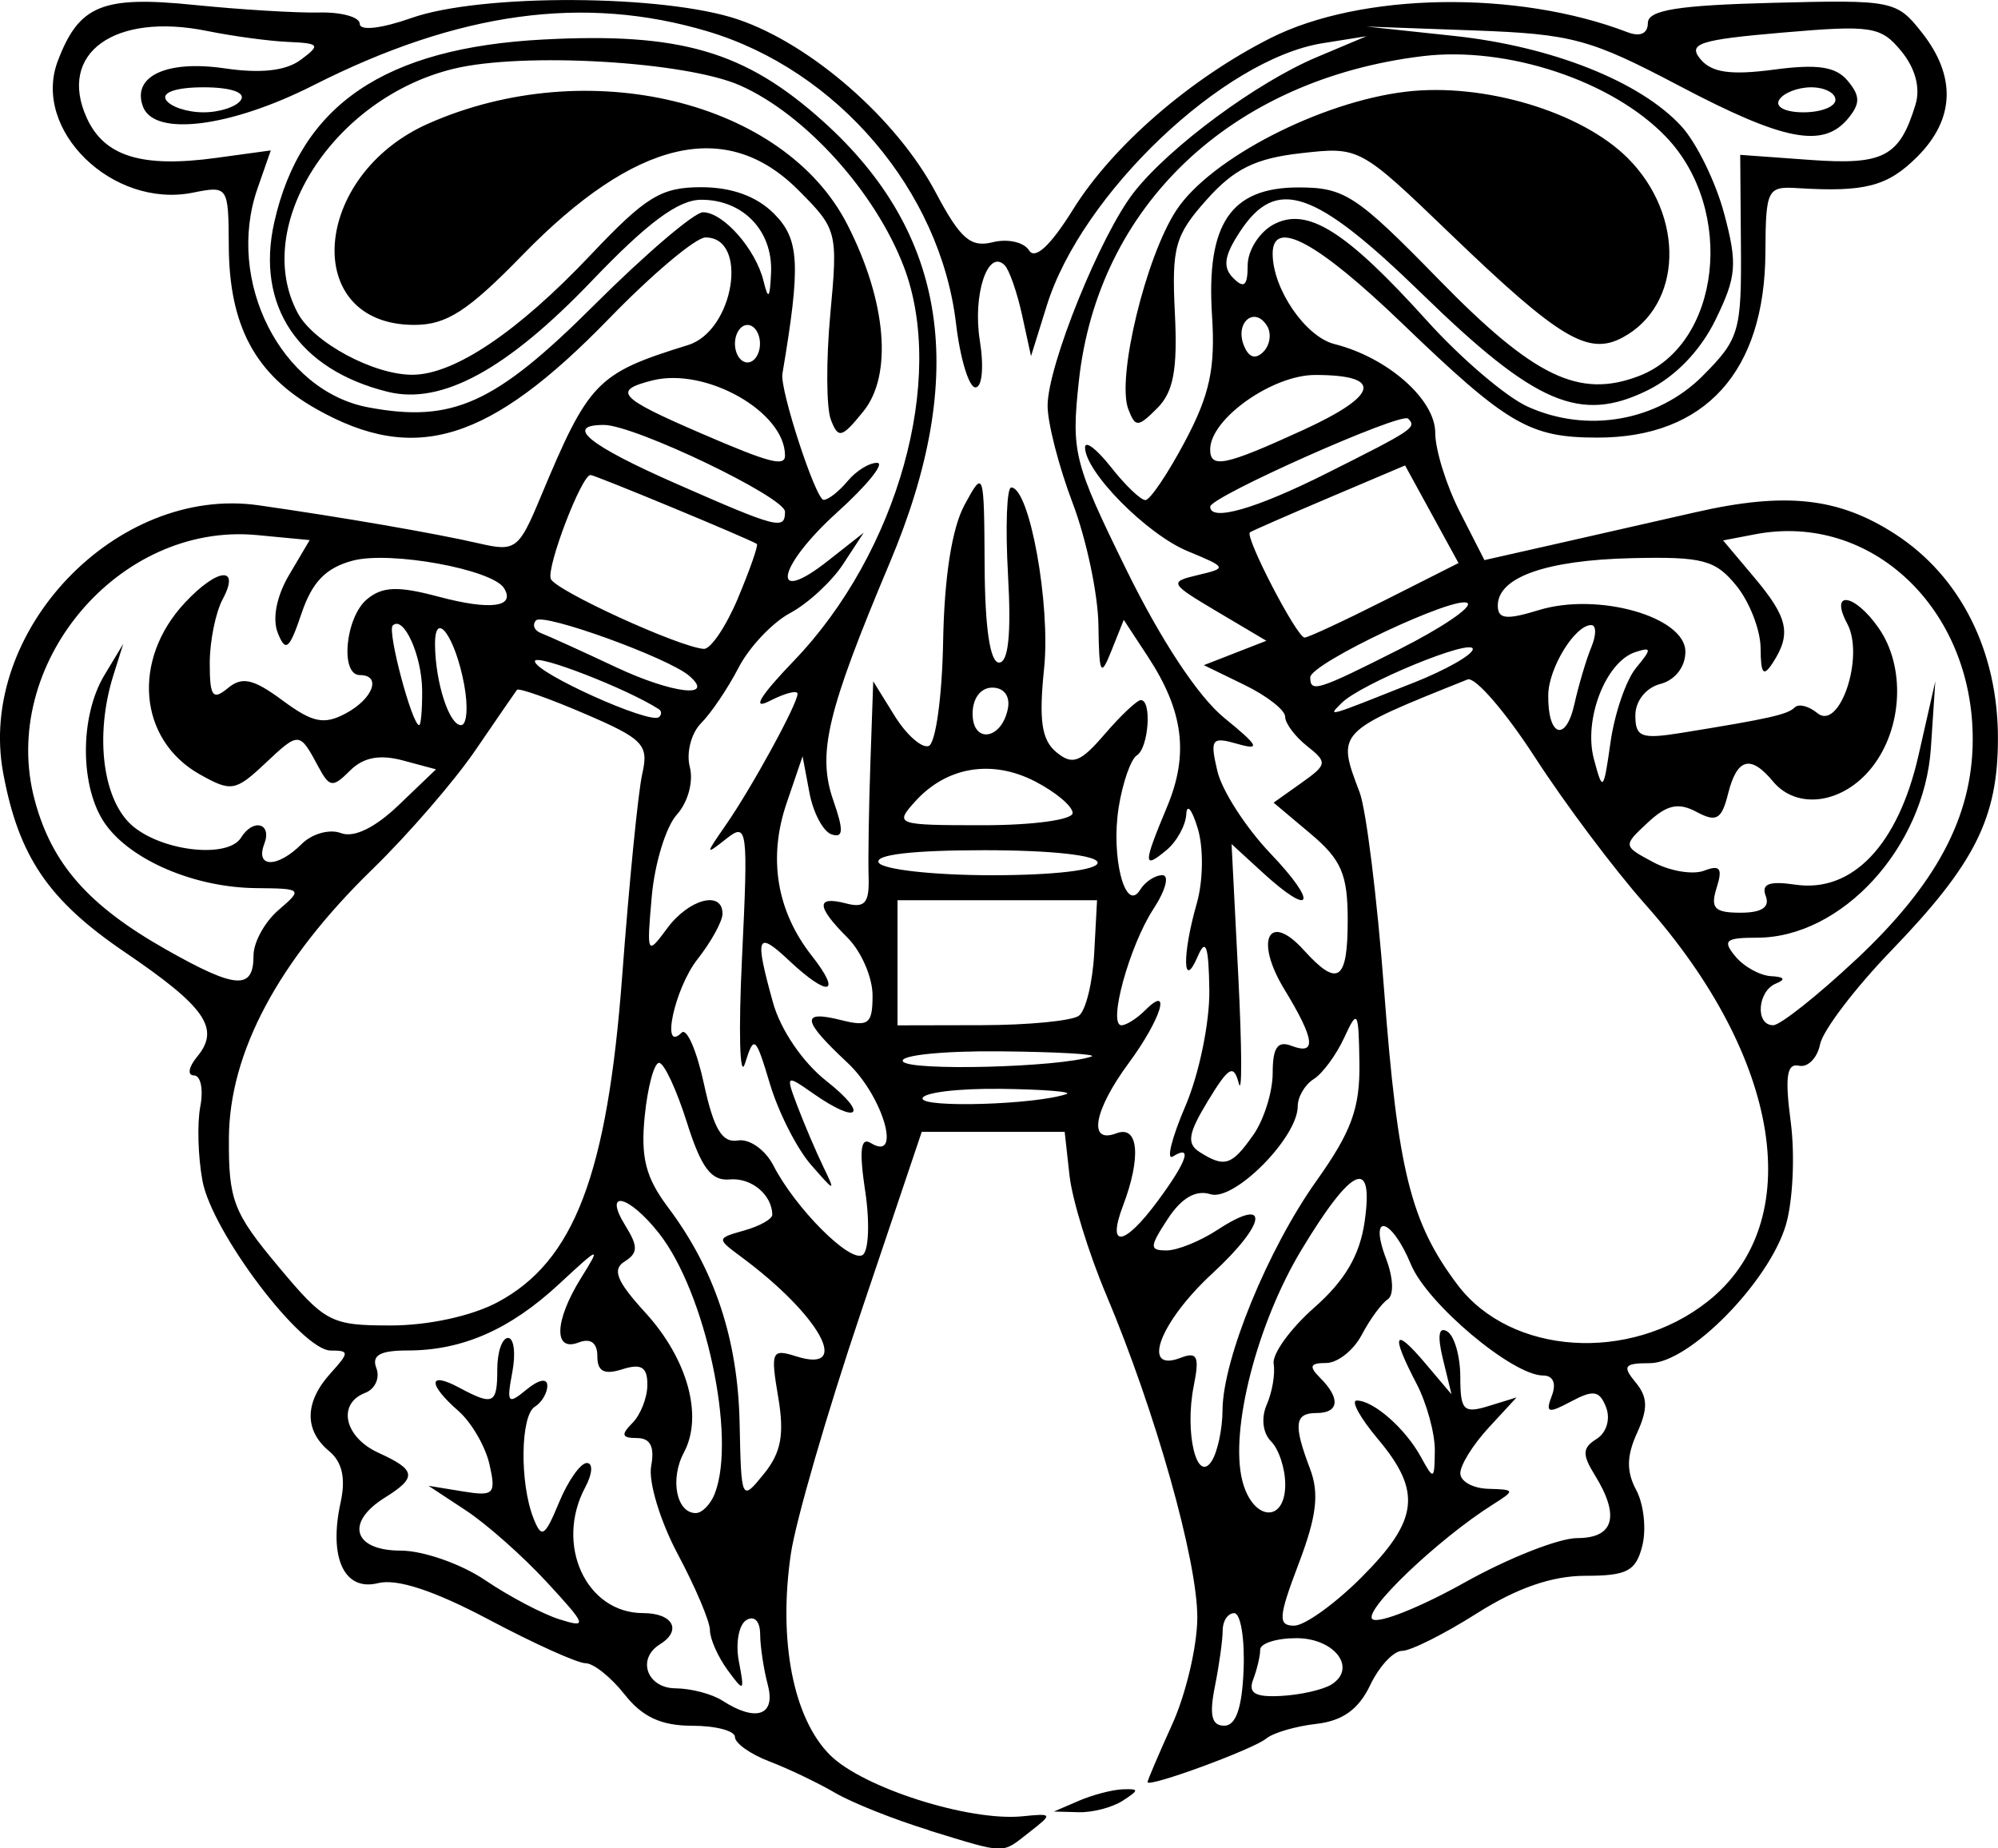 <?xml version="1.0" encoding="UTF-8" standalone="no"?>
<!-- Created with Inkscape (http://www.inkscape.org/) -->

<svg
   width="67.889mm"
   height="62.797mm"
   viewBox="0 0 67.889 62.797"
   version="1.1"
   id="svg5"
   inkscape:version="1.1 (c4e8f9ed74, 2021-05-24)"
   sodipodi:docname="ornament4.svg"
   xmlns:inkscape="http://www.inkscape.org/namespaces/inkscape"
   xmlns:sodipodi="http://sodipodi.sourceforge.net/DTD/sodipodi-0.dtd"
   xmlns="http://www.w3.org/2000/svg"
   xmlns:svg="http://www.w3.org/2000/svg">
  <sodipodi:namedview
     id="namedview7"
     pagecolor="#ffffff"
     bordercolor="#666666"
     borderopacity="1.0"
     inkscape:pageshadow="2"
     inkscape:pageopacity="0.0"
     inkscape:pagecheckerboard="0"
     inkscape:document-units="mm"
     showgrid="false"
     inkscape:zoom="0.94615212"
     inkscape:cx="-201.34183"
     inkscape:cy="178.08975"
     inkscape:window-width="2506"
     inkscape:window-height="1403"
     inkscape:window-x="1974"
     inkscape:window-y="0"
     inkscape:window-maximized="1"
     inkscape:current-layer="layer1" />
  <defs
     id="defs2" />
  <g
     inkscape:label="Layer 1"
     inkscape:groupmode="layer"
     id="layer1"
     transform="translate(-216.985,-106.771)">
    <path
       style="fill:#000000;stroke-width:0.425"
       d="m 248.544,168.948 c -1.169,-0.357 -2.603,-0.928 -3.187,-1.269 -0.584,-0.341 -1.588,-0.821 -2.231,-1.066 -0.643,-0.245 -1.169,-0.619 -1.169,-0.829 0,-0.211 -0.655,-0.383 -1.456,-0.383 -1.047,0 -1.691,-0.298 -2.292,-1.062 -0.46,-0.584 -1.058,-1.062 -1.329,-1.062 -0.271,0 -1.75,-0.667 -3.286,-1.482 -1.852,-0.983 -3.118,-1.4 -3.761,-1.239 -1.153,0.289 -1.687,-0.862 -1.274,-2.745 0.179,-0.817 0.054,-1.371 -0.393,-1.742 -0.85,-0.706 -0.833,-1.665 0.047,-2.638 0.647,-0.715 0.647,-0.777 0.01,-0.777 -0.993,0 -4.03,-4.015 -4.357,-5.76 -0.152,-0.811 -0.186,-1.95 -0.075,-2.531 0.111,-0.581 0.015,-1.056 -0.216,-1.056 -0.23,0 -0.182,-0.284 0.106,-0.632 0.797,-0.96 0.293,-1.69 -2.458,-3.558 -2.597,-1.764 -3.605,-3.249 -4.13,-6.086 -0.891,-4.816 3.851,-9.783 8.681,-9.093 2.847,0.407 6.012,0.954 7.497,1.297 1.227,0.283 1.343,0.196 2.069,-1.543 1.657,-3.97 1.913,-4.234 5.027,-5.199 1.557,-0.483 2.07,-3.655 0.591,-3.655 -0.33,0 -1.8,1.235 -3.265,2.744 -4.083,4.206 -6.604,4.984 -9.97,3.078 -2.068,-1.171 -2.951,-2.821 -2.964,-5.536 -0.01,-2.027 -0.024,-2.047 -1.224,-1.807 -2.728,0.546 -5.475,-2.134 -4.586,-4.474 0.722,-1.899 1.508,-2.222 4.638,-1.904 1.574,0.159 3.483,0.275 4.242,0.257 0.76,-0.018 1.381,0.156 1.381,0.386 0,0.244 0.734,0.16 1.753,-0.199 2.368,-0.836 8.59,-0.807 11.107,0.051 2.489,0.848 5.39,3.387 6.707,5.871 0.837,1.579 1.187,1.884 1.941,1.695 0.505,-0.127 1.06,-0.002 1.233,0.277 0.204,0.33 0.729,-0.159 1.499,-1.396 1.34,-2.153 3.983,-4.444 6.71,-5.818 3.075,-1.55 8.376,-1.636 12.124,-0.198 0.43,0.165 0.692,0.047 0.693,-0.311 4.1e-4,-0.439 1.004,-0.603 4.216,-0.686 4.109,-0.107 4.237,-0.081 5.098,1.013 1.171,1.488 1.116,2.939 -0.16,4.215 -1.007,1.007 -1.779,1.209 -4.071,1.066 -1.025,-0.064 -1.078,0.042 -1.089,2.186 -0.02,4.051 -2.05,6.29 -5.702,6.29 -2.315,0 -3.055,-0.432 -6.64,-3.88 -2.883,-2.772 -4.401,-3.588 -4.401,-2.366 0,1.192 1.114,2.82 2.099,3.068 1.803,0.453 3.425,1.879 3.425,3.012 0,0.578 0.376,1.788 0.836,2.689 l 0.836,1.639 2.669,-0.603 c 1.468,-0.332 3.485,-0.79 4.481,-1.018 3.08,-0.705 4.884,-0.509 6.811,0.74 2.214,1.435 3.487,3.968 3.487,6.935 0,2.709 -0.782,4.266 -3.619,7.207 -1.24,1.285 -2.33,2.719 -2.424,3.187 -0.093,0.467 -0.416,0.796 -0.717,0.73 -0.416,-0.091 -0.483,0.37 -0.28,1.912 0.147,1.118 0.073,2.691 -0.165,3.495 -0.572,1.936 -3.288,4.698 -4.619,4.698 -0.875,0 -0.948,0.097 -0.489,0.65 0.417,0.503 0.428,0.893 0.05,1.724 -0.357,0.782 -0.364,1.309 -0.026,1.939 0.255,0.476 0.347,1.325 0.206,1.888 -0.217,0.864 -0.517,1.023 -1.933,1.023 -1.133,0 -2.328,0.413 -3.687,1.275 -1.106,0.701 -2.249,1.275 -2.541,1.275 -0.292,0 -0.782,0.526 -1.088,1.169 -0.39,0.818 -0.939,1.212 -1.829,1.312 -0.699,0.079 -1.464,0.303 -1.7,0.498 -0.445,0.368 -4.033,1.684 -4.033,1.48 0,-0.064 0.378,-0.95 0.84,-1.969 0.462,-1.019 0.845,-2.643 0.85,-3.61 0.01,-1.935 -1.426,-7.025 -3.1,-10.99 -0.592,-1.402 -1.151,-3.219 -1.242,-4.037 l -0.165,-1.487 h -2.428 -2.428 l -2.076,6.161 c -1.142,3.389 -2.21,7.069 -2.372,8.18 -0.432,2.946 0.081,5.582 1.329,6.83 1.114,1.114 4.733,2.266 6.545,2.083 1.025,-0.103 1.033,-0.085 0.237,0.536 -0.97,0.757 -0.745,0.76 -3.424,-0.058 z m 10.697,-5.46 c 0.041,-1.052 -0.103,-1.912 -0.319,-1.912 -0.216,0 -0.392,0.263 -0.392,0.584 0,0.321 -0.119,1.182 -0.266,1.912 -0.194,0.972 -0.109,1.328 0.319,1.328 0.398,0 0.608,-0.609 0.658,-1.912 z m -16.165,0.531 c -0.141,-0.526 -0.259,-1.302 -0.262,-1.725 -0.003,-0.448 -0.2,-0.649 -0.471,-0.481 -0.256,0.158 -0.369,0.787 -0.253,1.398 0.2,1.045 0.177,1.062 -0.385,0.294 -0.328,-0.449 -0.597,-1.057 -0.597,-1.35 0,-0.294 -0.49,-1.452 -1.089,-2.575 -0.599,-1.122 -1.008,-2.471 -0.909,-2.997 0.124,-0.66 -0.025,-0.956 -0.484,-0.956 -0.516,0 -0.55,-0.113 -0.154,-0.51 0.28,-0.28 0.51,-0.867 0.51,-1.303 0,-0.6 -0.207,-0.728 -0.85,-0.524 -0.619,0.196 -0.85,0.076 -0.85,-0.442 0,-0.458 -0.227,-0.624 -0.637,-0.467 -0.86,0.33 -0.821,-0.738 0.08,-2.187 0.687,-1.105 0.656,-1.097 -0.744,0.201 -1.669,1.548 -3.284,2.257 -5.146,2.257 -0.941,0 -1.23,0.164 -1.061,0.602 0.127,0.331 -0.044,0.708 -0.379,0.837 -0.964,0.37 -0.712,1.508 0.452,2.038 1.284,0.585 1.319,0.833 0.212,1.524 -1.354,0.845 -1.068,1.798 0.539,1.798 0.764,0 2.054,0.451 2.868,1.002 0.814,0.551 1.949,1.15 2.523,1.331 0.968,0.305 0.938,0.214 -0.425,-1.263 -0.808,-0.876 -2.042,-1.97 -2.744,-2.432 l -1.275,-0.84 1.161,0.19 c 1.063,0.174 1.14,0.097 0.911,-0.918 -0.138,-0.61 -0.613,-1.426 -1.055,-1.814 -1.043,-0.914 -1.034,-1.359 0.017,-0.797 1.173,0.628 1.303,0.566 1.303,-0.622 0,-0.584 0.165,-1.062 0.366,-1.062 0.201,0 0.266,0.526 0.144,1.169 -0.199,1.049 -0.15,1.109 0.484,0.585 0.416,-0.344 0.706,-0.398 0.706,-0.131 0,0.249 -0.191,0.57 -0.425,0.714 -0.488,0.301 -0.517,2.587 -0.048,3.782 0.278,0.709 0.385,0.644 0.872,-0.531 0.305,-0.736 0.729,-1.339 0.943,-1.339 0.217,0 0.194,0.363 -0.052,0.822 -1.043,1.948 0.026,4.277 1.963,4.277 1.018,0 1.335,0.59 0.572,1.062 -0.794,0.491 -0.44,1.487 0.531,1.494 0.526,0.003 1.243,0.192 1.593,0.418 1.143,0.739 1.82,0.505 1.543,-0.531 z m 19.153,-0.021 c 0.876,-0.555 0.103,-1.572 -1.195,-1.572 -0.676,0 -1.229,0.176 -1.229,0.39 0,0.215 -0.108,0.671 -0.239,1.014 -0.178,0.465 0.065,0.607 0.956,0.558 0.657,-0.036 1.426,-0.212 1.708,-0.39 z m 1.025,-3.647 c 1.935,-1.935 2.049,-2.909 0.55,-4.691 -0.605,-0.719 -0.928,-1.307 -0.719,-1.307 0.57,0 1.652,0.95 2.178,1.912 0.44,0.804 0.465,0.792 0.475,-0.212 0.006,-0.584 -0.275,-1.61 -0.624,-2.279 -0.881,-1.688 -0.77,-1.951 0.292,-0.695 l 0.899,1.062 -0.293,-1.204 c -0.192,-0.791 -0.141,-1.11 0.15,-0.931 0.243,0.15 0.442,0.848 0.442,1.551 0,1.129 0.111,1.244 0.956,0.984 l 0.956,-0.294 -0.956,1.036 c -0.526,0.57 -0.956,1.263 -0.956,1.54 0,0.277 0.43,0.515 0.956,0.529 0.907,0.024 0.915,0.051 0.153,0.531 -1.871,1.179 -4.472,3.665 -4.085,3.904 0.231,0.143 1.635,-0.42 3.12,-1.251 1.485,-0.831 3.208,-1.51 3.828,-1.51 1.252,0 1.461,-0.749 0.597,-2.143 -0.433,-0.699 -0.422,-0.925 0.062,-1.226 0.335,-0.208 0.476,-0.673 0.325,-1.068 -0.221,-0.575 -0.43,-0.612 -1.189,-0.206 -0.786,0.42 -0.882,0.392 -0.657,-0.194 0.161,-0.418 0.045,-0.687 -0.297,-0.687 -1.036,0 -3.938,-2.438 -4.491,-3.775 -0.667,-1.61 -1.45,-1.788 -0.843,-0.191 0.247,0.65 0.27,1.239 0.053,1.381 -0.208,0.136 -0.604,0.678 -0.881,1.204 -0.277,0.526 -0.822,0.956 -1.211,0.956 -0.55,0 -0.594,0.113 -0.198,0.51 0.694,0.694 0.641,1.19 -0.128,1.19 -0.746,0 -0.791,0.39 -0.219,1.896 0.317,0.834 0.224,1.615 -0.384,3.215 -0.693,1.823 -0.714,2.113 -0.156,2.113 0.356,0 1.389,-0.742 2.296,-1.65 z m -21.978,-2.847 c 0.735,-1.914 -0.32,-6.826 -1.897,-8.83 -1.034,-1.315 -1.921,-1.515 -1.142,-0.258 0.434,0.7 0.428,0.929 -0.028,1.213 -0.433,0.27 -0.272,0.67 0.7,1.733 1.442,1.578 1.977,3.517 1.314,4.757 -0.481,0.899 -0.255,2.057 0.403,2.057 0.216,0 0.509,-0.302 0.651,-0.672 z m 19.379,-0.305 c 0,-0.538 -0.217,-1.194 -0.481,-1.459 -0.284,-0.284 -0.344,-0.798 -0.145,-1.253 0.185,-0.425 0.29,-1.045 0.233,-1.379 -0.057,-0.334 0.564,-1.194 1.378,-1.912 1.048,-0.923 1.549,-1.78 1.714,-2.926 0.317,-2.217 -0.432,-1.881 -2.148,0.964 -1.509,2.502 -2.44,6.125 -2.011,7.833 0.345,1.375 1.461,1.476 1.461,0.133 z m -17.229,-2.967 c -0.262,-1.553 -0.221,-1.646 0.613,-1.381 1.914,0.607 0.803,-1.402 -1.868,-3.379 -0.842,-0.623 -0.841,-0.632 0.106,-0.898 0.526,-0.148 0.953,-0.39 0.95,-0.538 -0.017,-0.687 -0.718,-1.263 -1.455,-1.195 -0.62,0.058 -0.963,-0.401 -1.449,-1.943 -0.351,-1.11 -0.775,-2.018 -0.943,-2.018 -0.168,0 -0.388,0.813 -0.488,1.806 -0.142,1.409 0.032,2.091 0.792,3.103 1.587,2.114 2.373,4.481 2.432,7.328 0.055,2.651 0.063,2.668 0.824,1.729 0.588,-0.725 0.702,-1.339 0.487,-2.613 z m 15.098,0.455 c 0.01,-1.743 1.537,-5.471 3.199,-7.808 1.186,-1.667 1.476,-2.467 1.453,-3.998 -0.027,-1.785 -0.062,-1.842 -0.519,-0.851 -0.27,0.584 -0.735,1.215 -1.034,1.402 -0.299,0.187 -0.543,0.602 -0.543,0.923 0,1.063 -2.165,3.243 -2.967,2.988 -0.494,-0.157 -0.982,0.125 -1.448,0.837 -0.625,0.954 -0.63,1.073 -0.041,1.073 0.364,0 1.139,-0.313 1.723,-0.695 1.803,-1.181 1.695,-0.242 -0.17,1.479 -1.785,1.648 -2.44,3.388 -1.078,2.865 0.57,-0.219 0.649,-0.05 0.448,0.954 -0.318,1.588 0.105,3.349 0.612,2.55 0.198,-0.312 0.362,-1.086 0.366,-1.72 z m 16.482,-3.697 c 3.397,-2.685 2.519,-8.275 -2.12,-13.498 -1.045,-1.176 -2.727,-3.418 -3.737,-4.98 -1.011,-1.563 -2.045,-2.758 -2.298,-2.657 -4.468,1.787 -4.452,1.771 -3.668,3.834 0.222,0.584 0.597,3.608 0.832,6.72 0.466,6.149 0.903,7.901 2.497,10.014 1.802,2.388 5.848,2.658 8.493,0.567 z m -41.114,0.023 c 2.604,-1.388 3.73,-4.341 4.236,-11.108 0.236,-3.155 0.541,-6.232 0.679,-6.837 0.227,-0.999 0.047,-1.188 -1.952,-2.048 -1.211,-0.521 -2.248,-0.886 -2.305,-0.812 -0.056,0.075 -0.69,0.996 -1.409,2.048 -0.718,1.052 -2.29,2.868 -3.492,4.037 -3.202,3.112 -4.869,6.23 -4.886,9.139 -0.013,2.114 0.15,2.536 1.67,4.355 1.6,1.916 1.789,2.015 3.831,2.015 1.278,0 2.747,-0.32 3.628,-0.789 z m 12.491,-3.771 c -0.209,-1.396 -0.156,-1.852 0.192,-1.637 1.071,0.662 0.413,-1.6 -0.792,-2.727 -1.553,-1.451 -1.604,-1.798 -0.212,-1.449 0.93,0.233 1.062,0.128 1.062,-0.842 0,-0.61 -0.382,-1.491 -0.85,-1.958 -1.064,-1.064 -1.08,-1.434 -0.049,-1.165 0.639,0.167 0.793,-0.014 0.765,-0.906 -0.02,-0.614 0.008,-2.359 0.061,-3.878 l 0.096,-2.762 0.726,1.171 c 0.399,0.644 0.92,1.106 1.157,1.027 0.237,-0.079 0.459,-1.678 0.492,-3.552 0.039,-2.186 0.299,-3.85 0.727,-4.639 0.654,-1.208 0.666,-1.171 0.683,2.063 0.011,2.125 0.185,3.293 0.49,3.293 0.318,0 0.418,-0.973 0.305,-2.974 -0.092,-1.636 -0.043,-2.974 0.109,-2.974 0.621,0 1.342,3.967 1.117,6.148 -0.182,1.766 -0.086,2.428 0.415,2.843 0.547,0.454 0.814,0.355 1.646,-0.613 0.546,-0.635 1.098,-1.155 1.226,-1.155 0.381,0 0.264,1.63 -0.135,1.877 -0.202,0.125 -0.479,0.912 -0.615,1.749 -0.276,1.699 0.222,3.635 0.725,2.82 0.169,-0.274 0.509,-0.498 0.756,-0.498 0.247,0 0.111,0.515 -0.301,1.144 -0.817,1.247 -1.562,3.955 -1.088,3.955 0.162,0 0.525,-0.229 0.805,-0.51 0.917,-0.917 0.538,0.306 -0.552,1.785 -1.198,1.623 -1.401,2.77 -0.425,2.396 0.752,-0.289 0.851,0.81 0.223,2.463 -0.557,1.464 0.041,1.379 1.184,-0.168 0.994,-1.344 1.192,-1.929 0.511,-1.508 -0.23,0.142 -0.039,-0.627 0.425,-1.71 0.468,-1.091 0.831,-2.853 0.814,-3.952 -0.022,-1.499 -0.119,-1.776 -0.395,-1.133 -0.509,1.185 -0.532,-0.056 -0.033,-1.796 0.22,-0.766 0.236,-1.884 0.037,-2.547 -0.195,-0.65 -0.371,-0.87 -0.392,-0.49 -0.02,0.38 -0.323,0.93 -0.674,1.221 -0.8,0.664 -0.797,0.485 0.024,-1.479 0.744,-1.781 0.555,-3.253 -0.655,-5.097 l -0.819,-1.248 -0.417,1.044 c -0.368,0.922 -0.42,0.82 -0.444,-0.868 -0.015,-1.052 -0.409,-2.918 -0.877,-4.147 -0.467,-1.229 -0.85,-2.715 -0.85,-3.302 0,-1.363 1.803,-5.818 2.94,-7.263 1.209,-1.538 4.166,-3.721 6.196,-4.577 l 1.7,-0.716 -1.487,0.237 c -3.377,0.537 -8.193,5.115 -9.376,8.912 l -0.536,1.72 -0.306,-1.403 c -0.169,-0.771 -0.435,-1.531 -0.591,-1.687 -0.571,-0.571 -1.091,1.006 -0.843,2.559 0.144,0.9 0.079,1.593 -0.149,1.593 -0.222,0 -0.519,-0.977 -0.66,-2.172 -0.534,-4.509 -4.029,-8.613 -8.455,-9.928 -4.193,-1.245 -8.447,-0.661 -13.383,1.838 -2.813,1.424 -5.393,1.75 -5.784,0.732 -0.398,-1.036 0.794,-1.6 2.771,-1.309 1.226,0.18 2.081,0.085 2.584,-0.289 0.685,-0.509 0.648,-0.562 -0.425,-0.609 -0.647,-0.028 -1.883,-0.195 -2.747,-0.371 -3.16,-0.643 -5.098,0.757 -4.095,2.957 0.595,1.305 1.874,1.7 4.395,1.354 l 1.856,-0.254 -0.451,1.293 c -1.095,3.142 0.797,6.88 3.764,7.436 2.863,0.537 4.307,-0.116 7.673,-3.472 1.742,-1.736 3.406,-3.156 3.699,-3.156 0.69,0 1.794,1.254 2.058,2.337 0.161,0.661 0.218,0.596 0.256,-0.288 0.061,-1.419 -0.949,-2.474 -2.37,-2.474 -0.78,0 -1.823,0.773 -3.716,2.751 -2.888,3.019 -5.104,4.226 -6.934,3.775 -3.039,-0.748 -4.498,-2.925 -3.861,-5.759 0.897,-3.991 3.748,-5.928 9.143,-6.211 4.663,-0.245 6.854,0.396 9.506,2.78 4.232,3.805 4.958,8.602 2.269,14.987 -2.141,5.084 -2.476,6.496 -1.921,8.088 0.355,1.019 0.342,1.284 -0.059,1.15 -0.286,-0.095 -0.625,-0.731 -0.753,-1.413 l -0.233,-1.24 -0.544,1.595 c -0.635,1.863 -0.337,3.665 0.858,5.184 1.041,1.324 0.567,1.42 -0.776,0.158 -1.099,-1.032 -1.173,-0.837 -0.542,1.436 0.255,0.916 1.008,2.024 1.804,2.651 1.474,1.162 1.103,1.514 -0.449,0.426 -0.92,-0.644 -0.932,-0.633 -0.519,0.454 0.233,0.613 0.625,1.531 0.872,2.041 0.424,0.877 0.402,0.874 -0.421,-0.07 -0.478,-0.549 -1.104,-1.781 -1.391,-2.74 -0.49,-1.634 -0.542,-1.678 -0.848,-0.702 -0.179,0.572 -0.225,-1.046 -0.102,-3.595 0.212,-4.4 0.185,-4.604 -0.533,-4.037 -0.723,0.571 -0.724,0.551 -0.019,-0.464 0.884,-1.273 2.439,-4.117 2.439,-4.46 0,-0.134 -0.43,-0.023 -0.956,0.247 -0.613,0.315 -0.316,-0.175 0.829,-1.366 3.536,-3.678 5.188,-9.595 3.738,-13.391 -0.97,-2.541 -3.349,-5.175 -5.558,-6.156 -1.844,-0.819 -7.377,-1.142 -9.738,-0.569 -4.098,0.995 -6.877,5.347 -5.299,8.297 0.536,1.002 2.577,2.102 3.897,2.099 1.422,-0.002 3.581,-1.454 6.058,-4.073 1.872,-1.979 2.394,-2.299 3.752,-2.299 1.039,0 1.884,0.306 2.476,0.898 0.869,0.869 0.914,1.723 0.286,5.442 -0.091,0.537 1.134,4.282 1.401,4.282 0.157,0 0.523,-0.287 0.814,-0.637 0.291,-0.351 0.745,-0.63 1.008,-0.62 0.264,0.01 -0.351,0.769 -1.367,1.686 -2.04,1.845 -2.3,3.209 -0.313,1.646 l 1.22,-0.96 -0.702,1.072 c -0.386,0.589 -1.195,1.335 -1.798,1.658 -0.603,0.323 -1.391,1.157 -1.752,1.855 -0.361,0.698 -0.933,1.546 -1.271,1.884 -0.339,0.339 -0.512,1.008 -0.386,1.492 0.129,0.495 -0.063,1.2 -0.442,1.619 -0.369,0.408 -0.752,1.658 -0.851,2.778 -0.175,1.982 -0.161,2.011 0.527,1.08 0.736,-0.996 1.877,-1.295 1.877,-0.492 0,0.255 -0.382,0.95 -0.85,1.545 -0.778,0.99 -1.258,3.215 -0.538,2.495 0.172,-0.172 0.512,0.609 0.756,1.735 0.334,1.542 0.619,2.018 1.153,1.928 0.392,-0.066 0.932,0.314 1.208,0.85 0.747,1.452 2.597,3.309 3.03,3.041 0.209,-0.129 0.25,-1.106 0.09,-2.17 z m -1.167,-26.215 c -0.156,-0.405 -0.163,-2.022 -0.018,-3.591 0.26,-2.794 0.237,-2.883 -1.095,-4.215 -2.445,-2.445 -5.535,-1.716 -9.354,2.204 -1.869,1.919 -2.589,2.384 -3.688,2.384 -3.857,0 -3.502,-5.078 0.478,-6.839 5.412,-2.394 12.09,-0.782 14.242,3.438 1.327,2.602 1.54,5.103 0.54,6.339 -0.736,0.909 -0.853,0.939 -1.106,0.28 z m 14.352,24.307 c 0.364,-0.519 0.661,-1.469 0.661,-2.111 0,-0.863 0.166,-1.103 0.637,-0.922 0.867,0.333 0.798,-0.214 -0.242,-1.921 -1.018,-1.671 -0.534,-2.652 0.658,-1.334 1.163,1.285 1.496,1.059 1.496,-1.014 0,-1.556 -0.214,-2.054 -1.259,-2.933 l -1.259,-1.059 0.94,-0.667 c 0.885,-0.628 0.896,-0.702 0.196,-1.256 -0.409,-0.324 -0.744,-0.773 -0.744,-0.997 0,-0.224 -0.621,-0.71 -1.381,-1.079 l -1.381,-0.672 1.062,-0.414 1.062,-0.414 -1.678,-0.995 c -1.61,-0.955 -1.637,-1.005 -0.65,-1.238 1.003,-0.237 0.995,-0.256 -0.349,-0.813 -1.39,-0.576 -3.484,-2.694 -3.484,-3.524 0,-0.247 0.396,0.054 0.881,0.67 0.484,0.616 1.011,1.12 1.169,1.12 0.159,0 0.766,-0.901 1.35,-2.001 0.837,-1.578 1.031,-2.479 0.915,-4.262 -0.202,-3.123 0.631,-4.359 2.939,-4.359 1.566,0 1.969,0.265 4.77,3.133 3.232,3.309 4.761,4.047 6.788,3.277 2.785,-1.059 3.308,-5.644 0.928,-8.128 -1.826,-1.906 -5.397,-3.09 -8.268,-2.742 -6.502,0.788 -11.039,5.079 -11.683,11.046 -0.261,2.415 -0.175,2.753 1.62,6.412 1.175,2.394 2.438,4.305 3.323,5.025 1.165,0.948 1.249,1.111 0.455,0.884 -0.889,-0.255 -0.948,-0.175 -0.69,0.924 0.155,0.661 0.966,1.919 1.802,2.796 1.642,1.721 1.431,2.204 -0.277,0.637 l -1.043,-0.956 0.227,4.462 c 0.125,2.454 0.133,4.106 0.019,3.671 -0.176,-0.667 -0.338,-0.575 -1.049,0.593 -0.675,1.11 -0.73,1.453 -0.279,1.74 0.844,0.535 1.09,0.457 1.813,-0.575 z m -4.245,-24.661 c -0.405,-1.056 0.596,-5.194 1.638,-6.768 1.158,-1.75 4.892,-3.675 7.797,-4.019 2.64,-0.313 5.961,0.682 7.535,2.256 1.957,1.957 1.869,5.002 -0.176,6.096 -1.17,0.626 -2.152,0.036 -5.843,-3.514 -3.086,-2.968 -3.095,-2.972 -5.085,-2.748 -1.545,0.174 -2.266,0.529 -3.201,1.576 -1.08,1.209 -1.194,1.614 -1.083,3.857 0.095,1.911 -0.047,2.678 -0.597,3.228 -0.658,0.658 -0.745,0.661 -0.985,0.035 z m -2.105,23.269 c 0.234,-0.08 -0.77,-0.16 -2.231,-0.179 -1.461,-0.018 -2.656,0.13 -2.656,0.329 0,0.326 3.838,0.208 4.886,-0.15 z m 0.85,-1.276 c 0.234,-0.079 -1.164,-0.159 -3.106,-0.177 -1.951,-0.018 -3.427,0.135 -3.298,0.343 0.207,0.334 5.318,0.202 6.404,-0.165 z m -0.425,-1.386 c 0.234,-0.172 0.468,-1.125 0.521,-2.118 l 0.097,-1.806 h -3.39 -3.39 v 2.125 2.125 l 2.868,-0.006 c 1.577,-0.003 3.059,-0.147 3.293,-0.319 z m 26.405,-1.906 c 2.735,-2.562 3.953,-4.851 3.967,-7.45 0.023,-4.469 -3.446,-7.756 -7.389,-7.002 l -1.093,0.209 1.059,1.258 c 1.148,1.365 1.268,1.912 0.634,2.893 -0.323,0.5 -0.413,0.396 -0.418,-0.484 -0.003,-0.617 -0.373,-1.573 -0.821,-2.125 -0.716,-0.882 -1.146,-0.995 -3.562,-0.939 -2.908,0.068 -4.547,0.649 -4.547,1.61 0,0.462 0.288,0.494 1.392,0.155 2.009,-0.617 4.982,0.226 4.982,1.413 0,0.516 -0.348,0.964 -0.85,1.095 -0.491,0.128 -0.85,0.58 -0.85,1.069 0,0.741 0.199,0.815 1.593,0.589 2.962,-0.479 3.58,-0.618 3.823,-0.861 0.133,-0.133 0.478,-0.046 0.766,0.193 0.757,0.628 1.613,-1.923 1.019,-3.034 -0.615,-1.149 0.237,-1.039 1.061,0.137 0.922,1.316 0.825,3.407 -0.219,4.735 -0.978,1.244 -2.55,1.469 -3.368,0.482 -0.759,-0.915 -1.221,-0.789 -1.523,0.416 -0.221,0.881 -0.397,0.983 -1.071,0.622 -0.618,-0.331 -1.006,-0.246 -1.658,0.361 -0.849,0.791 -0.848,0.794 0.185,1.347 0.57,0.305 1.348,0.434 1.729,0.288 0.542,-0.208 0.635,-0.081 0.425,0.581 -0.22,0.694 -0.074,0.847 0.809,0.847 0.723,0 1.006,-0.186 0.86,-0.566 -0.159,-0.414 0.113,-0.518 1.007,-0.387 1.935,0.284 3.491,-1.35 4.182,-4.39 l 0.572,-2.518 -0.15,2.262 c -0.224,3.386 -3.029,6.448 -5.907,6.448 -1.075,0 -1.185,0.095 -0.735,0.637 0.291,0.351 0.84,0.652 1.221,0.671 0.44,0.021 0.499,0.111 0.16,0.248 -0.635,0.256 -0.716,1.418 -0.098,1.418 0.238,0 1.505,-1.004 2.814,-2.231 z m -54.449,-0.142 c 0,-0.448 0.382,-1.143 0.85,-1.544 0.828,-0.711 0.809,-0.73 -0.757,-0.744 -2.09,-0.018 -4.265,-0.945 -5.136,-2.188 -0.86,-1.228 -0.871,-3.641 -0.023,-5.049 l 0.64,-1.062 -0.334,1.062 c -0.654,2.082 -0.357,4.309 0.687,5.155 1.05,0.85 3.216,1.069 3.648,0.369 0.414,-0.67 1.063,-0.495 0.791,0.212 -0.315,0.821 0.451,0.822 1.272,0.001 0.35,-0.35 0.949,-0.516 1.33,-0.37 0.441,0.169 1.157,-0.177 1.964,-0.95 l 1.269,-1.216 -1.135,-0.304 c -0.782,-0.209 -1.338,-0.101 -1.788,0.349 -0.587,0.587 -0.695,0.574 -1.072,-0.129 -0.646,-1.203 -0.654,-1.203 -1.806,-0.121 -1.014,0.953 -1.157,0.977 -2.223,0.378 -2.083,-1.169 -2.323,-3.886 -0.514,-5.827 1.109,-1.191 1.901,-1.268 1.29,-0.126 -0.242,0.452 -0.44,1.431 -0.44,2.177 0,1.131 0.101,1.271 0.612,0.847 0.487,-0.405 0.867,-0.32 1.861,0.415 1.026,0.758 1.41,0.837 2.15,0.441 0.931,-0.498 1.224,-1.302 0.476,-1.302 -0.678,0 -0.491,-1.966 0.245,-2.577 0.524,-0.435 1.053,-0.454 2.432,-0.086 1.761,0.47 2.623,0.358 2.224,-0.289 -0.395,-0.64 -3.868,-1.273 -5.137,-0.937 -0.915,0.243 -1.383,0.724 -1.743,1.791 -0.414,1.228 -0.542,1.334 -0.807,0.669 -0.193,-0.484 -0.044,-1.25 0.384,-1.974 l 0.699,-1.183 -1.787,-0.17 c -4.716,-0.45 -8.792,4.415 -7.554,9.014 0.583,2.165 1.822,3.572 4.459,5.065 2.38,1.347 2.974,1.388 2.974,0.202 z m 28.682,-3.151 c 0,-0.252 -1.566,-0.425 -3.849,-0.425 -2.458,0 -3.754,0.154 -3.587,0.425 0.144,0.234 1.877,0.425 3.849,0.425 2.108,0 3.587,-0.175 3.587,-0.425 z m -0.85,-1.689 c 0,-0.228 -0.572,-0.71 -1.271,-1.071 -1.469,-0.76 -3.008,-0.505 -4.075,0.674 -0.716,0.792 -0.66,0.812 2.306,0.812 1.69,0 3.04,-0.184 3.04,-0.414 z m 19.145,-4.93 c 0.537,-0.651 0.535,-0.718 -0.024,-0.537 -1.006,0.326 -1.767,2.285 -1.41,3.629 0.302,1.135 0.328,1.109 0.568,-0.58 0.139,-0.973 0.528,-2.104 0.866,-2.512 z m -21.344,1.378 c 0.081,-0.419 -0.135,-0.708 -0.531,-0.708 -0.394,0 -0.669,0.363 -0.669,0.885 0,1.036 0.993,0.889 1.2,-0.177 z m 19.826,-2.089 c 0.171,-0.409 0.168,-0.744 -0.006,-0.744 -0.552,0 -1.446,1.452 -1.46,2.372 -0.021,1.413 0.593,1.632 0.888,0.316 0.148,-0.661 0.408,-1.536 0.579,-1.945 z m -39.729,1.487 c -0.006,-1.195 -0.634,-2.582 -1.001,-2.214 -0.19,0.19 0.659,3.383 0.899,3.383 0.06,0 0.106,-0.526 0.102,-1.169 z m 1.427,-0.212 c -0.304,-1.627 -0.998,-2.581 -0.99,-1.36 0.01,1.283 0.479,2.741 0.883,2.741 0.201,0 0.249,-0.621 0.107,-1.381 z m 6.618,0.841 c -1.076,-0.697 -4.214,-1.913 -4.214,-1.632 0,0.391 3.916,2.156 4.214,1.9 0.097,-0.084 0.097,-0.204 0,-0.267 z m 25.638,-0.899 c 1.109,-0.441 2.016,-0.956 2.016,-1.145 0,-0.389 -3.809,1.179 -4.462,1.836 -0.474,0.477 -0.554,0.5 2.445,-0.692 z m -24.61,-0.238 c -0.715,-0.614 -4.958,-2.148 -5.203,-1.882 -0.139,0.151 -0.061,0.347 0.173,0.435 0.234,0.088 1.381,0.609 2.549,1.158 1.912,0.898 3.39,1.07 2.48,0.289 z m 24.132,-0.901 c 1.419,-0.716 2.463,-1.42 2.32,-1.563 -0.324,-0.324 -5.349,2.042 -5.349,2.519 0,0.527 0.245,0.45 3.03,-0.956 z m -22.47,-1.748 c 0.408,-0.972 0.695,-1.796 0.637,-1.831 -0.324,-0.196 -5.502,-2.342 -5.651,-2.342 -0.303,0 -1.493,3.102 -1.352,3.525 0.129,0.386 4.341,2.317 5.199,2.383 0.234,0.018 0.759,-0.762 1.168,-1.734 z m 21.972,0.085 2.507,-1.266 -0.908,-1.658 -0.908,-1.658 -2.567,1.089 c -1.412,0.599 -2.628,1.131 -2.703,1.183 -0.192,0.134 1.594,3.576 1.856,3.576 0.119,0 1.344,-0.57 2.723,-1.266 z m -20.378,-3.01 c 0,-0.496 -5.116,-2.948 -6.152,-2.948 -1.364,0 -0.521,0.688 2.439,1.989 3.471,1.526 3.713,1.588 3.713,0.958 z m 18.39,-1.298 c 2.972,-1.49 3.083,-1.564 2.782,-1.865 -0.231,-0.231 -6.724,2.656 -6.724,2.991 0,0.519 1.536,0.081 3.943,-1.126 z M 243.658,122.244 c 0,-1.482 -2.689,-3.004 -4.503,-2.549 -1.377,0.346 -1.156,0.587 1.655,1.8 2.327,1.005 2.849,1.142 2.849,0.749 z m 17.587,-0.855 c 2.6,-1.19 2.757,-1.879 0.427,-1.879 -1.459,0 -3.567,1.496 -3.567,2.53 0,0.66 0.503,0.556 3.14,-0.651 z m 13.604,-1.858 c 1.234,-1.237 1.313,-1.505 1.29,-4.408 l -0.024,-3.091 2.378,0.172 c 2.495,0.18 3.034,-0.103 3.577,-1.876 0.174,-0.567 -0.003,-1.234 -0.479,-1.815 -0.696,-0.848 -1.005,-0.896 -4.047,-0.634 -2.816,0.242 -3.219,0.373 -2.78,0.902 0.379,0.457 1.029,0.55 2.492,0.356 1.492,-0.198 2.111,-0.104 2.514,0.382 0.427,0.514 0.428,0.773 0.006,1.282 -0.844,1.017 -2.18,0.758 -5.731,-1.113 -3.031,-1.597 -3.645,-1.762 -6.976,-1.883 l -3.653,-0.132 2.974,0.318 c 3.329,0.356 6.333,1.55 7.728,3.071 0.511,0.558 1.164,1.89 1.45,2.961 0.459,1.717 0.424,2.144 -0.292,3.612 -0.515,1.054 -1.366,1.935 -2.322,2.403 -2.28,1.115 -3.798,0.465 -7.642,-3.276 -3.667,-3.568 -4.958,-4.009 -6.199,-2.114 -0.535,0.816 -0.59,1.205 -0.222,1.572 0.367,0.367 0.488,0.261 0.488,-0.432 0,-0.506 0.395,-1.131 0.878,-1.39 1.145,-0.613 2.457,0.211 5.228,3.284 1.139,1.262 2.668,2.567 3.399,2.9 2.028,0.923 4.415,0.503 5.964,-1.048 z m -32.041,-1.083 c 0,-0.351 -0.191,-0.637 -0.425,-0.637 -0.234,0 -0.425,0.287 -0.425,0.637 0,0.351 0.191,0.637 0.425,0.637 0.234,0 0.425,-0.287 0.425,-0.637 z m 17.228,-0.607 c -0.418,-0.676 -1.091,-0.125 -0.793,0.649 0.163,0.426 0.395,0.508 0.667,0.236 0.229,-0.229 0.286,-0.627 0.127,-0.885 z m -34.861,-7.679 c 0.157,-0.253 -0.358,-0.425 -1.275,-0.425 -0.917,0 -1.431,0.172 -1.275,0.425 0.144,0.234 0.718,0.425 1.275,0.425 0.557,0 1.13,-0.191 1.275,-0.425 z m 54.176,0 c 0,-0.234 -0.371,-0.425 -0.825,-0.425 -0.454,0 -0.943,0.191 -1.087,0.425 -0.149,0.241 0.208,0.425 0.825,0.425 0.598,0 1.087,-0.191 1.087,-0.425 z m -25.707,57.788 c 0.467,-0.201 1.137,-0.376 1.487,-0.389 0.567,-0.021 0.567,0.022 0,0.389 -0.351,0.227 -1.02,0.401 -1.487,0.389 l -0.85,-0.023 0.85,-0.365 z"
       id="path4273" />
  </g>
</svg>
